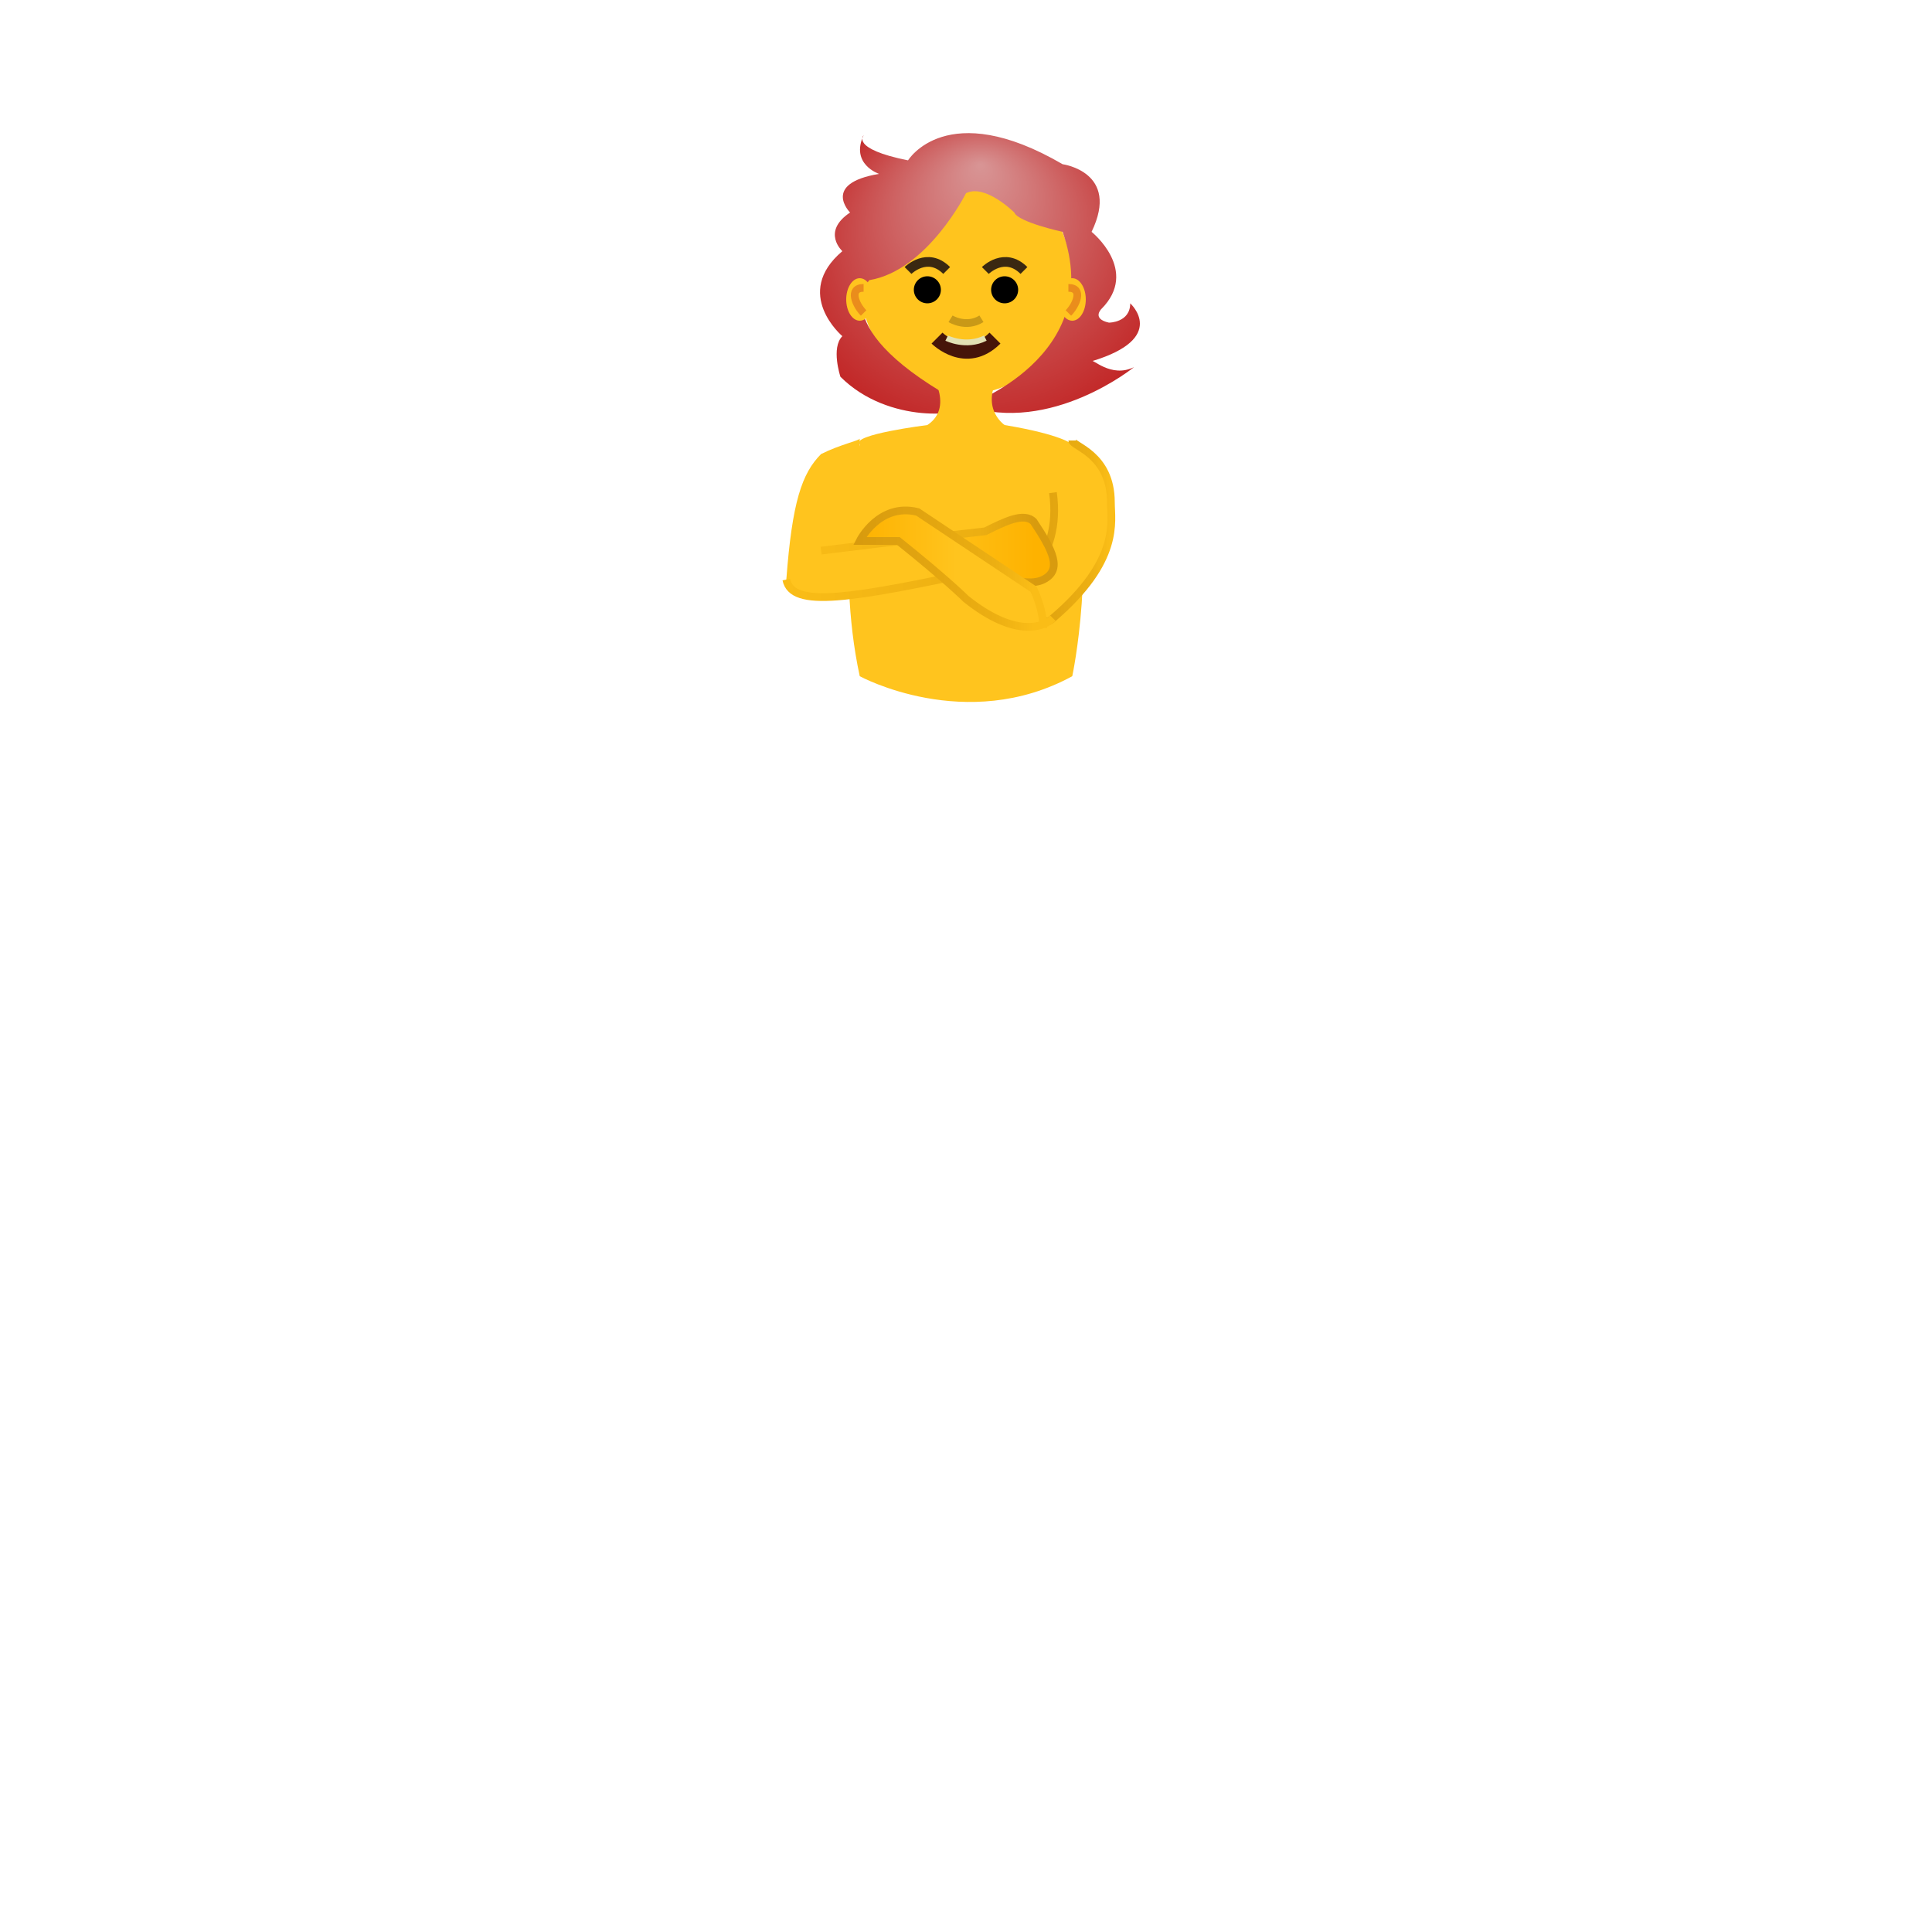 <!DOCTYPE svg PUBLIC "-//W3C//DTD SVG 1.1//EN" "http://www.w3.org/Graphics/SVG/1.1/DTD/svg11.dtd">
<svg width="1000" height="1000" xmlns="http://www.w3.org/2000/svg" xmlns:xlink="http://www.w3.org/1999/xlink">

    <g i="cabeca">

        <radialGradient id="hair" cx="0.5" cy="0.5" r="0.5" fx="0.5" fy="0.2">
            <stop offset="0%" stop-color="#d89595"/>
            <stop offset="100%" stop-color="#c22727"/>
        </radialGradient>

        <linearGradient id="braco-esq-grad">
            <stop offset="0%" stop-color="#ffc41e"/>
            <stop offset="50%" stop-color="#ffc41e"/>
            <stop offset="90%" stop-color="#feb200"/>
        </linearGradient>

        <linearGradient id="braco-esq-stroke-grad">
            <stop offset="0%" stop-color="#fabd17"/>
            <stop offset="70%" stop-color="#ecaf12"/>
            <stop offset="90%" stop-color="#d89b0e"/>
        </linearGradient>

        <linearGradient id="braco-dir-grad">
            <stop offset="0%" stop-color="#feb200"/>
            <stop offset="50%" stop-color="#ffc41e"/>
            <stop offset="90%" stop-color="#ffc41e"/>
        </linearGradient>

        <linearGradient id="braco-dir-stroke-grad">
            <stop offset="0%" stop-color="#d89b0e"/>
            <stop offset="70%" stop-color="#ecaf12"/>
            <stop offset="90%" stop-color="#fabd17"/>
        </linearGradient>

        <ellipse id="cara" cx="500" cy="145" rx="55" ry="59" fill="#ffc41e"/>
        
        <circle id="olhoesq" cx="480" cy="150" r="7"/>
        <circle id="olhodir" cx="520" cy="150" r="7"/>
        
        <path id="sob-esq" d="
        M 470 140
        C 470 140 480 130 490 140" 
        fill="transparent" stroke="#3a2811" stroke-width="5"/>
        
        <path id="sob-dir" d="
        M 510 140
        C 510 140 520 130 530 140" 
        fill="transparent" stroke="#3a2811" stroke-width="5"/>

        <path id="nariz" d="
        M 492 165
        C 492 165 500 170 508 165" 
        fill="transparent" stroke="#c99917" stroke-width="4"/>

        <path id="boca" d="
        M 485 175
        C 485 175 500 190 515 175" 
        fill="transparent" stroke="#461509" stroke-width="8" />

        <path id="dentes" d="
        M 490 175
        C 490 175 500 180 510 175" 
        fill="transparent" stroke="#e2e1b4" stroke-width="3" />

        <path id="cabelo" d="
        M 500 100
        C 500 100 480 140 450 145
        C 450 145 425 170 500 210
        C 500 215 460 220 435 195
        C 435 195 430 180 436 174
        C 436 174 410 152 436 130
        C 436 130 425 120 440 110
        C 440 110 425 95 455 90
        C 455 90 440 85 447 70
        C 447 70 440 77 470 83
        C 470 83 490 50 550 85
        C 550 85 580 89 565 120
        C 565 120 590 140 570 160
        C 570 160 565 165 574 167
        C 574 167 585 167 585 157
        C 585 157 605 175 565 187
        C 565 185 575 196 587 190
        C 587 190 544 225 500 210
        C 500 210 573 185 550 120
        C 550 120 527 115 525 110
        C 525 110 510 95 500 100"
        fill="url(#hair)" />

        

        <g id="orelha-esq">
            <ellipse id="base-esq" cx="445" cy="155" rx="7" ry="11" fill="#ffc41e"/>
            <path d="
            M 447 149
            C 439 149 443 158 447 162" 
            fill="transparent" stroke="#ea8d1c" stroke-width="4" />
        </g>

        <g id="orelha-dir">
            <ellipse id="base-dir" cx="555" cy="155" rx="7" ry="11" fill="#ffc41e"/>
            <path d="
            M 553 149
            C 561 149 557 158 553 162" 
            fill="transparent" stroke="#ea8d1c" stroke-width="4" />
        </g>

        <path id="pescoco" d="
        M 480 190 
        C 480 190 495 210 480 220
        C 480 220 500 230 520 220
        C 520 220 505 210 520 190
        L 480 190" 
        fill="#ffc41e" />
    </g>

    <g i="tronco" fill="transparent" >
        <path id="corpo" d="
            M 480 220
            C 480 220 440 225 445 230
            C 445 230 432 290 445 350
            C 445 350 500 380 555 350
            C 555 350 568 290 555 230
            C 555 230 550 225 520 220" 
            fill="#ffc41e" />

        <path id="braco-dir" d="
        M 555 228
        C 555 231 575 235 575 260
        C 575 270 580 290 545 320
        C 545 320 537 330 525 305
        C 525 305 550 290 545 255" 
        fill="#ffc41e" 
        stroke="url(#braco-dir-stroke-grad)" stroke-width="4"/>

        <path id="braco-esq" d="
        M 445 227
        C 445 228 435 230 425 235
        C 415 245 410 260 407 300
        C 410 310 420 307 442 309" 
        fill="#ffc41e" 
        />

        <path id="antebraco-esq" d="
        M 407 300
        C 410 315 440 310 510 295
        C 510 295 530 305 540 300
        C 550 295 545 285 535 270
        C 530 265 520 270 510 275
        C 510 275 465 280 425 285"
        fill="url(#braco-esq-grad)" 
        stroke="url(#braco-esq-stroke-grad)" stroke-width="4" />

        <path id="antebraco-dir" d="
        M 545 320
        C 540 325 525 330 500 310
        C 500 310 490 300 465 280
        C 465 280 455 280 445 280
        C 445 280 455 260 475 265
        C 475 265 490 275 535 305
        C 535 305 540 315 540 325" 
        fill="url(#braco-dir-grad)"
        stroke="url(#braco-dir-stroke-grad)" stroke-width="4"/>

    </g>
</svg>
